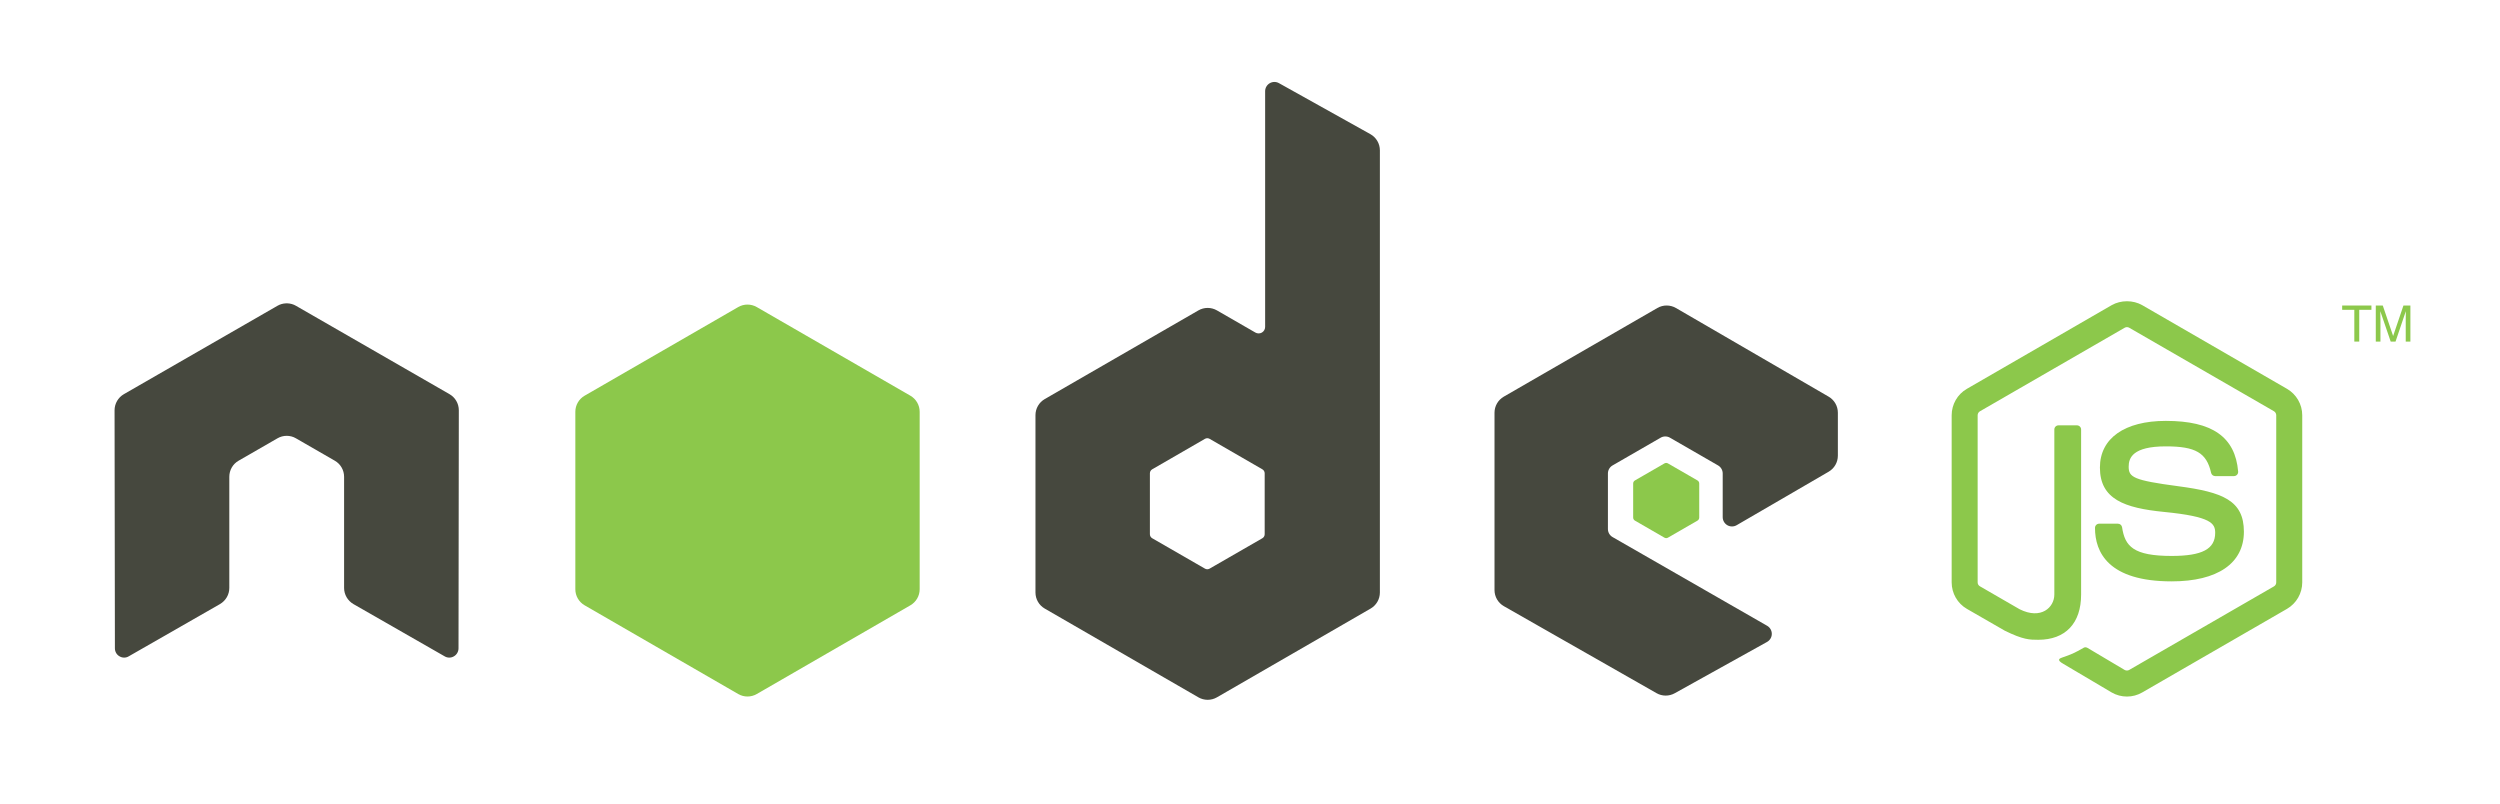 <?xml version="1.0" encoding="utf-8"?>
<!-- Generator: Adobe Illustrator 16.0.0, SVG Export Plug-In . SVG Version: 6.00 Build 0)  -->
<!DOCTYPE svg PUBLIC "-//W3C//DTD SVG 1.1//EN" "http://www.w3.org/Graphics/SVG/1.1/DTD/svg11.dtd">
<svg version="1.1" id="Layer_1" xmlns="http://www.w3.org/2000/svg" xmlns:xlink="http://www.w3.org/1999/xlink" x="0px" y="0px"
	 width="681px" height="219px" viewBox="0 0 681 219" enable-background="new 0 0 681 219" xml:space="preserve">
<g>
	<path fill-rule="evenodd" clip-rule="evenodd" fill="#46483E" d="M124.983,111.767c0-1.818-0.957-3.489-2.526-4.391L80.62,83.299
		c-0.708-0.416-1.5-0.632-2.303-0.665c-0.072,0-0.374,0-0.433,0c-0.8,0.033-1.593,0.249-2.31,0.665l-41.837,24.077
		c-1.56,0.901-2.53,2.572-2.53,4.391l0.092,64.831c0,0.905,0.469,1.744,1.262,2.183c0.776,0.469,1.736,0.469,2.51,0l24.864-14.237
		c1.573-0.934,2.529-2.582,2.529-4.384v-30.287c0-1.805,0.957-3.479,2.523-4.374l10.587-6.098c0.79-0.459,1.651-0.682,2.533-0.682
		c0.862,0,1.747,0.223,2.513,0.682l10.584,6.098c1.566,0.895,2.526,2.569,2.526,4.374v30.287c0,1.802,0.97,3.463,2.533,4.384
		l24.857,14.237c0.779,0.469,1.753,0.469,2.526,0c0.77-0.438,1.255-1.277,1.255-2.183L124.983,111.767z"/>
	<path fill-rule="evenodd" clip-rule="evenodd" fill="#46483E" d="M348.382,22.644c-0.783-0.436-1.736-0.426-2.513,0.028
		c-0.771,0.454-1.246,1.283-1.246,2.179v64.205c0,0.631-0.337,1.216-0.881,1.532c-0.547,0.316-1.223,0.316-1.772,0l-10.476-6.037
		c-1.566-0.901-3.49-0.899-5.05,0.002l-41.854,24.153c-1.565,0.903-2.528,2.571-2.528,4.377V161.4c0,1.806,0.963,3.474,2.526,4.378
		l41.85,24.173c1.566,0.904,3.493,0.904,5.057,0l41.859-24.173c1.563-0.904,2.526-2.572,2.526-4.378V40.956
		c0-1.832-0.989-3.521-2.592-4.414L348.382,22.644z M344.499,145.525c0,0.452-0.242,0.868-0.633,1.094l-14.371,8.28
		c-0.39,0.227-0.868,0.227-1.259,0l-14.371-8.28c-0.392-0.226-0.633-0.642-0.633-1.094v-16.594c0-0.452,0.241-0.868,0.631-1.094
		l14.37-8.3c0.394-0.227,0.872-0.227,1.265,0l14.368,8.3c0.391,0.226,0.633,0.642,0.633,1.094V145.525z"/>
	<path fill-rule="evenodd" clip-rule="evenodd" fill="#46483E" d="M498.117,128.499c1.56-0.904,2.517-2.568,2.517-4.371v-11.709
		c0-1.801-0.957-3.467-2.517-4.371l-41.584-24.145c-1.563-0.909-3.497-0.911-5.063-0.007l-41.841,24.154
		c-1.563,0.903-2.526,2.571-2.526,4.376v48.306c0,1.815,0.977,3.493,2.553,4.391l41.578,23.69c1.533,0.878,3.414,0.885,4.954,0.029
		l25.149-13.978c0.799-0.446,1.297-1.281,1.301-2.192c0.006-0.911-0.479-1.753-1.269-2.209l-42.103-24.165
		c-0.786-0.449-1.271-1.288-1.271-2.192v-15.139c0-0.9,0.482-1.736,1.266-2.188l13.104-7.557c0.779-0.448,1.743-0.448,2.522,0
		l13.11,7.557c0.783,0.452,1.265,1.288,1.265,2.188v11.911c0,0.904,0.485,1.74,1.269,2.192c0.783,0.448,1.746,0.445,2.529-0.007
		L498.117,128.499z"/>
	<path fill-rule="evenodd" clip-rule="evenodd" fill="#8CC84B" d="M201.088,83.643c1.563-0.902,3.489-0.902,5.053,0l41.848,24.149
		c1.565,0.903,2.528,2.571,2.528,4.378v48.336c0,1.806-0.963,3.474-2.526,4.378l-41.849,24.169c-1.564,0.904-3.491,0.904-5.056,0
		l-41.839-24.169c-1.563-0.904-2.526-2.572-2.526-4.378v-48.338c0-1.805,0.964-3.473,2.528-4.376L201.088,83.643z"/>
	<path fill="#8CC84B" d="M579.373,189.741c-1.441,0-2.877-0.377-4.139-1.107l-13.176-7.796c-1.966-1.098-1.006-1.487-0.356-1.714
		c2.624-0.91,3.155-1.12,5.957-2.709c0.291-0.168,0.678-0.102,0.979,0.071l10.122,6.01c0.366,0.206,0.884,0.206,1.222,0
		l39.461-22.776c0.367-0.21,0.604-0.629,0.604-1.064v-45.542c0-0.445-0.236-0.861-0.613-1.088L579.989,89.27
		c-0.364-0.214-0.849-0.214-1.216,0l-39.436,22.763c-0.383,0.22-0.625,0.648-0.625,1.081v45.542c0,0.436,0.242,0.845,0.622,1.052
		l10.81,6.248c5.865,2.93,9.457-0.524,9.457-3.994V117c0-0.636,0.511-1.137,1.146-1.137h5.004c0.626,0,1.144,0.501,1.144,1.137
		v44.961c0,7.828-4.263,12.317-11.685,12.317c-2.281,0-4.076,0-9.09-2.468l-10.348-5.96c-2.556-1.475-4.139-4.24-4.139-7.195
		v-45.542c0-2.958,1.583-5.721,4.139-7.192l39.461-22.802c2.497-1.413,5.816-1.413,8.294,0l39.458,22.802
		c2.556,1.479,4.145,4.234,4.145,7.192v45.542c0,2.955-1.589,5.708-4.145,7.195l-39.458,22.783
		C582.267,189.364,580.834,189.741,579.373,189.741z"/>
	<path fill="#8CC84B" d="M591.563,158.366c-17.269,0-20.886-7.926-20.886-14.571c0-0.636,0.508-1.141,1.141-1.141h5.102
		c0.57,0,1.045,0.413,1.134,0.967c0.77,5.194,3.066,7.818,13.51,7.818c8.313,0,11.852-1.881,11.852-6.291
		c0-2.543-1.003-4.431-13.923-5.698c-10.797-1.065-17.475-3.454-17.475-12.091c0-7.959,6.711-12.709,17.963-12.709
		c12.642,0,18.897,4.386,19.69,13.8c0.029,0.328-0.086,0.639-0.302,0.878c-0.217,0.227-0.518,0.364-0.836,0.364h-5.121
		c-0.531,0-1-0.377-1.107-0.892c-1.229-5.462-4.218-7.209-12.324-7.209c-9.076,0-10.132,3.162-10.132,5.528
		c0,2.87,1.246,3.706,13.501,5.328c12.127,1.605,17.887,3.873,17.887,12.398C611.235,153.445,604.066,158.366,591.563,158.366z"/>
	<g>
		<path fill="#8CC84B" d="M645.976,83.224v1.17h-3.319v8.653h-1.341v-8.653h-3.31v-1.17H645.976z"/>
		<path fill="#8CC84B" d="M647.161,83.224h1.907l2.821,8.303l2.809-8.303h1.894v9.823h-1.271v-5.796c0-0.203,0.004-0.534,0.01-0.993
			c0.014-0.472,0.02-0.97,0.02-1.497l-2.808,8.286h-1.317l-2.831-8.286v0.295c0,0.242,0,0.609,0.017,1.107
			c0.01,0.488,0.022,0.852,0.022,1.088v5.796h-1.271V83.224z"/>
	</g>
	<path fill-rule="evenodd" clip-rule="evenodd" fill="#8CC84B" d="M453.384,126.235c0.302-0.174,0.669-0.174,0.97,0l8.031,4.633
		c0.302,0.174,0.485,0.492,0.485,0.839v9.276c0,0.345-0.184,0.665-0.485,0.839l-8.031,4.634c-0.301,0.174-0.668,0.174-0.97,0
		l-8.024-4.634c-0.302-0.174-0.485-0.494-0.485-0.839v-9.276c0-0.347,0.184-0.665,0.485-0.839L453.384,126.235z"/>
</g>
</svg>
